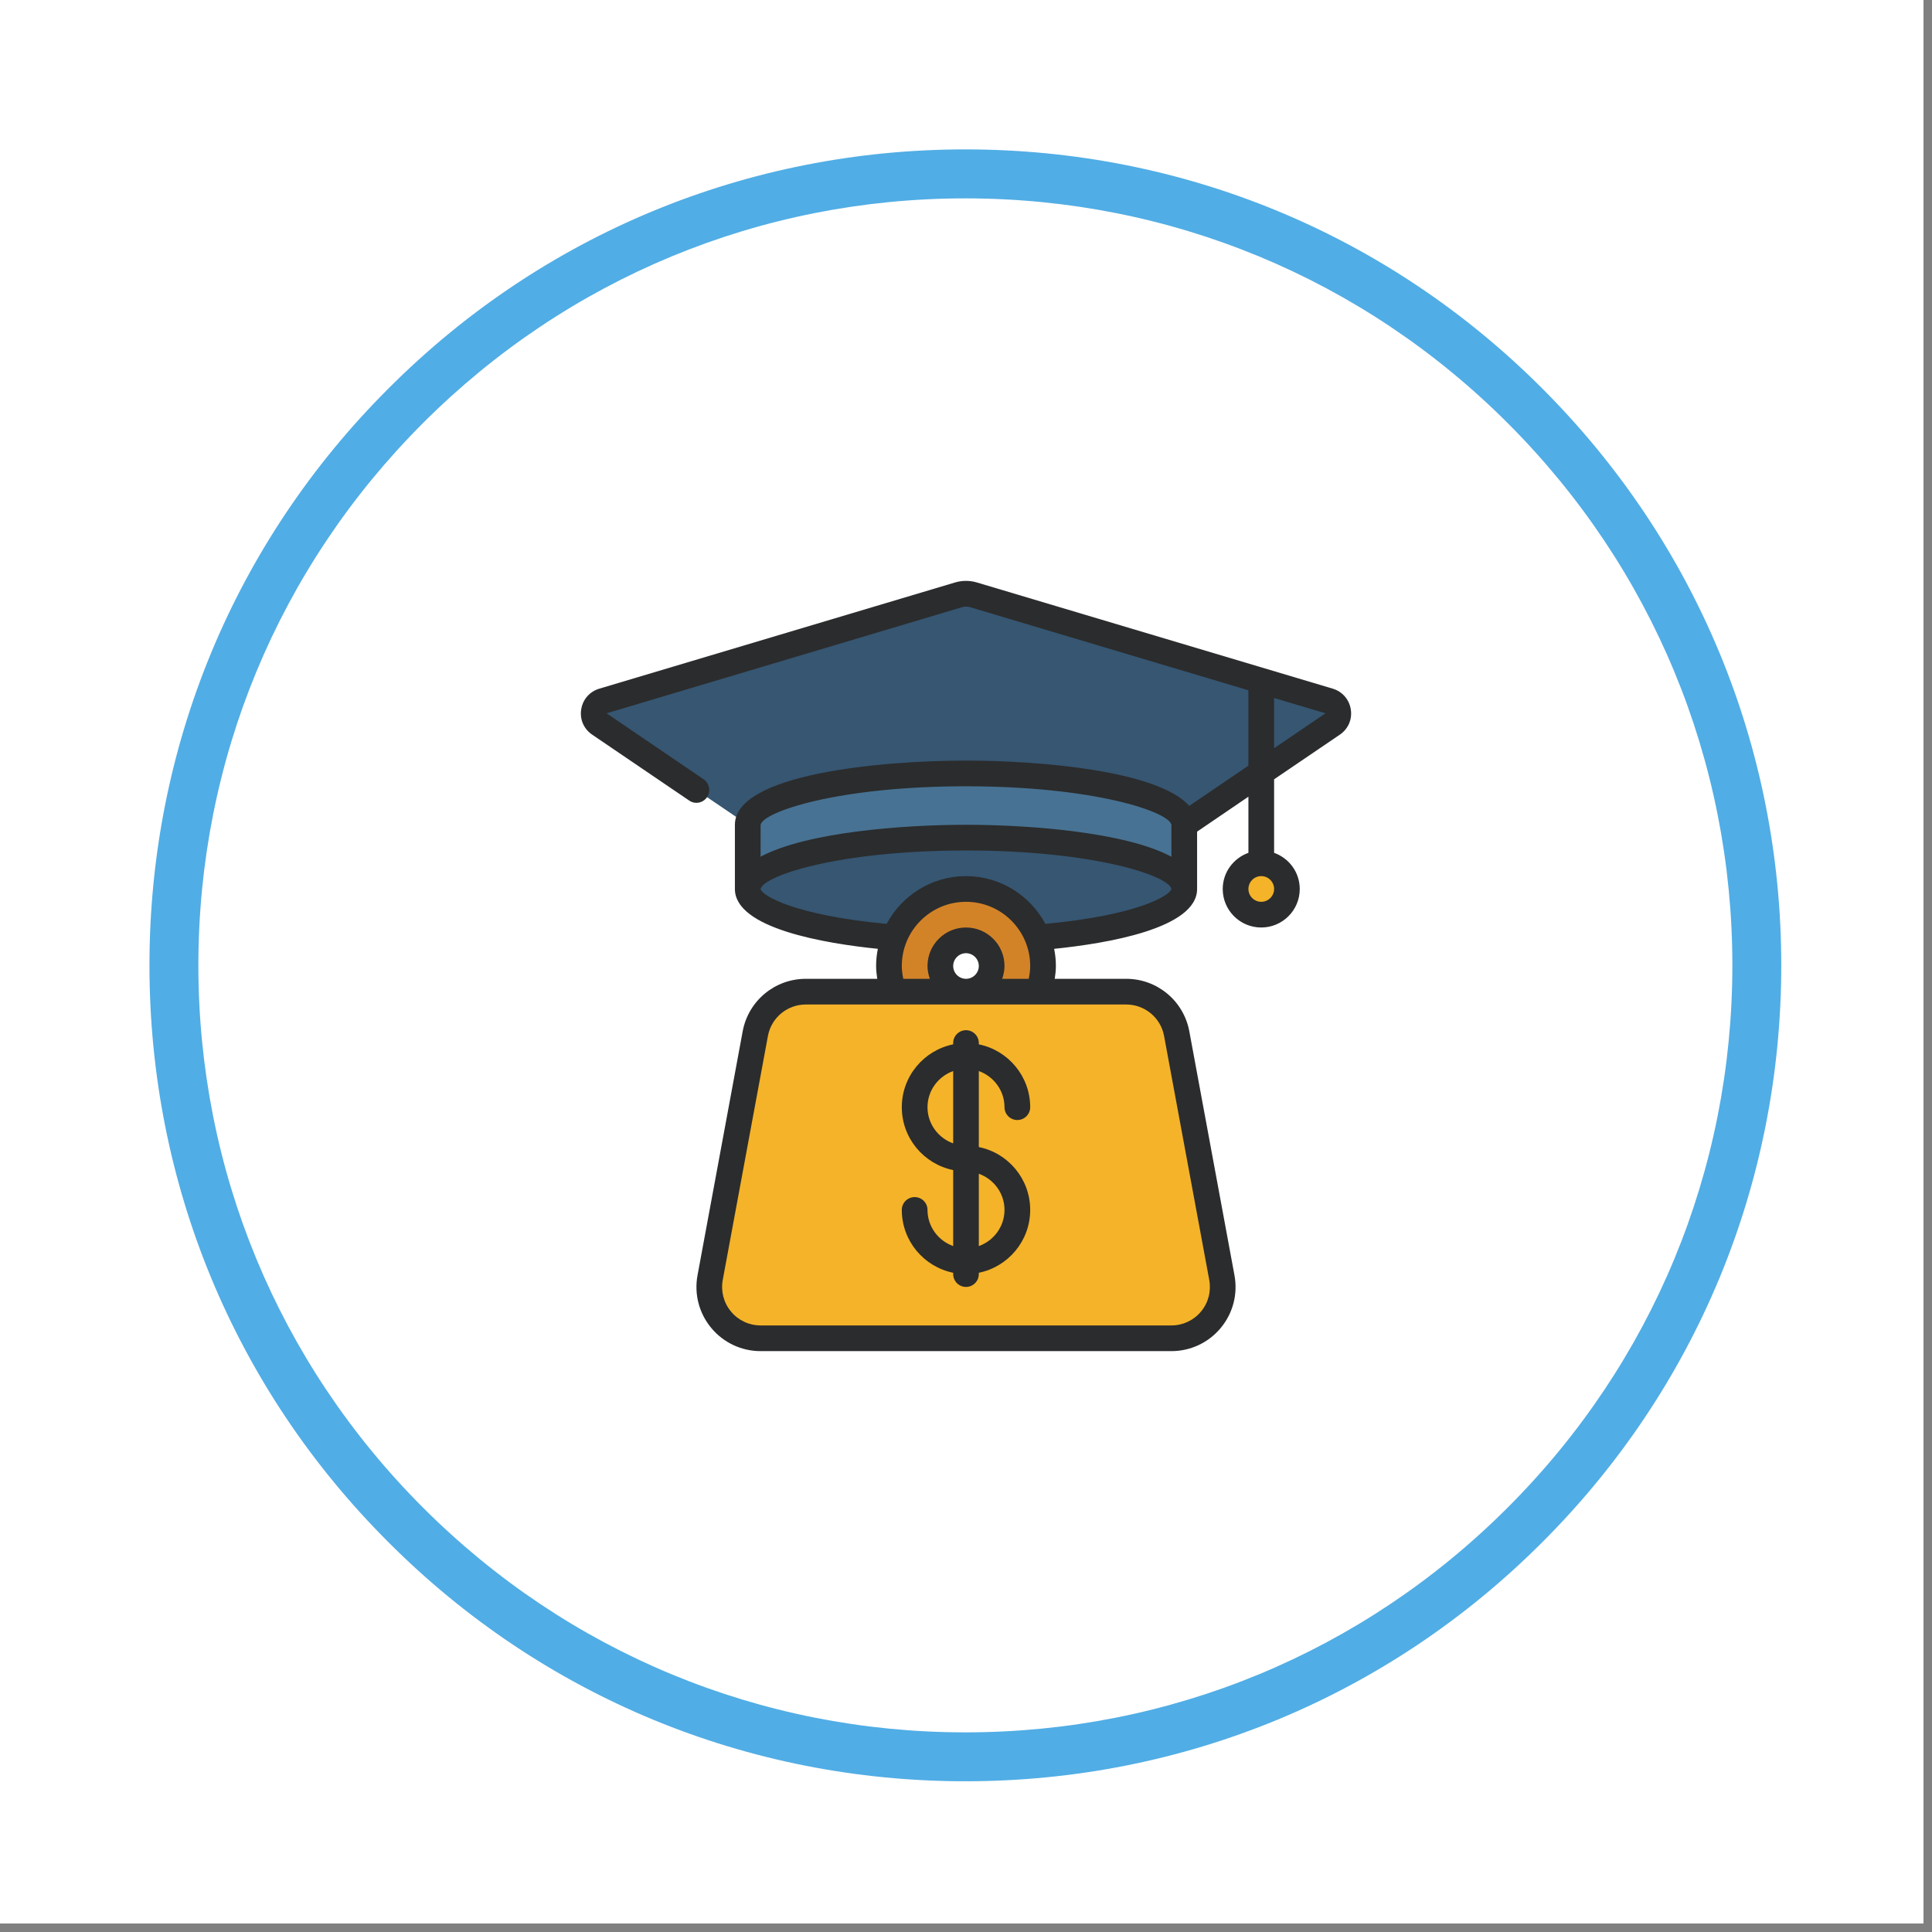 <svg xmlns="http://www.w3.org/2000/svg" width="112.5" viewBox="0 0 112.5 112.5" height="112.5" version="1.0"><rect x="0" y="0" width="112.5" height="112.5" fill="#808080" stroke="none"/><defs><clipPath id="a"><path d="M 0 0 L 112.004 0 L 112.004 112.004 L 0 112.004 Z M 0 0"/></clipPath><clipPath id="b"><path d="M 33.75 33.75 L 78.75 33.75 L 78.75 78.75 L 33.75 78.75 Z M 33.75 33.75"/></clipPath></defs><g clip-path="url(#a)" fill="#FFF"><path d="M 0 0 L 112.5 0 L 112.5 112.5 L 0 112.5 Z M 0 0"/><path d="M 0 0 L 112.5 0 L 112.5 112.5 L 0 112.5 Z M 0 0"/></g><path fill="#51ADE5" d="M 56.211 103.723 C 43.527 103.723 31.582 98.785 22.621 89.805 C 13.637 80.84 8.703 68.898 8.703 56.211 C 8.703 43.527 13.637 31.582 22.621 22.621 C 31.582 13.637 43.527 8.699 56.211 8.699 C 68.898 8.699 80.84 13.637 89.805 22.621 C 98.785 31.602 103.723 43.527 103.723 56.211 C 103.723 68.898 98.785 80.84 89.805 89.805 C 80.84 98.785 68.898 103.723 56.211 103.723 Z M 56.211 11.551 C 44.285 11.551 33.062 16.203 24.633 24.633 C 16.203 33.062 11.551 44.285 11.551 56.211 C 11.551 68.137 16.203 79.359 24.633 87.789 C 33.062 96.223 44.285 100.875 56.211 100.875 C 68.137 100.875 79.359 96.223 87.789 87.789 C 96.223 79.359 100.875 68.137 100.875 56.211 C 100.875 44.285 96.223 33.062 87.789 24.633 C 79.359 16.203 68.137 11.551 56.211 11.551 Z M 56.211 11.551"/><path fill="#365672" d="M 77.605 42.16 L 74.191 44.477 L 72.695 45.492 L 68.957 48.027 L 43.543 48.027 L 34.895 42.16 C 34.375 41.801 34.504 41.004 35.109 40.82 L 55.824 34.633 C 56.098 34.551 56.398 34.551 56.676 34.633 L 72.73 39.43 L 74.191 39.867 L 77.395 40.82 C 77.996 41.004 78.121 41.801 77.605 42.16"/><path fill="#477293" d="M 43.543 51.766 L 43.543 48.027 C 43.543 46.375 49.23 45.039 56.25 45.039 C 63.27 45.039 68.957 46.375 68.957 48.027 L 68.957 51.766 L 43.543 51.766"/><path fill="#365672" d="M 68.957 51.766 C 68.957 53.074 65.383 54.188 60.414 54.59 L 52.086 54.59 C 47.117 54.188 43.543 53.074 43.543 51.766 C 43.543 50.113 49.23 48.773 56.25 48.773 C 63.27 48.773 68.957 50.113 68.957 51.766"/><path fill="#D28328" d="M 54.754 56.25 C 54.754 55.426 55.43 54.754 56.25 54.754 C 57.07 54.754 57.746 55.426 57.746 56.25 C 57.746 57.07 57.07 57.746 56.25 57.746 C 55.43 57.746 54.754 57.07 54.754 56.25 Z M 60.734 56.25 C 60.734 53.777 58.723 51.766 56.25 51.766 C 53.777 51.766 51.766 53.777 51.766 56.25 C 51.766 56.773 51.855 57.273 52.023 57.746 L 51.766 58.492 L 60.734 58.492 L 60.477 57.746 C 60.645 57.273 60.734 56.773 60.734 56.25"/><path fill="#F4B329" d="M 74.938 51.766 C 74.938 52.59 74.262 53.262 73.441 53.262 C 72.621 53.262 71.949 52.59 71.949 51.766 C 71.949 51.215 72.246 50.734 72.695 50.473 C 72.91 50.348 73.176 50.27 73.441 50.27 C 73.711 50.27 73.973 50.348 74.191 50.473 C 74.637 50.734 74.938 51.215 74.938 51.766"/><path fill="#F4B329" d="M 68.211 77.93 L 44.289 77.93 C 42.422 77.93 41.012 76.23 41.352 74.391 L 43.98 60.191 C 44.242 58.773 45.48 57.746 46.922 57.746 L 65.578 57.746 C 67.02 57.746 68.258 58.773 68.52 60.191 L 71.148 74.391 C 71.488 76.23 70.078 77.93 68.211 77.93"/><g clip-path="url(#b)"><path fill="#2B2C2D" d="M 73.441 51.016 C 73.855 51.016 74.191 51.352 74.191 51.766 C 74.191 52.176 73.855 52.512 73.441 52.512 C 73.031 52.512 72.695 52.176 72.695 51.766 C 72.695 51.352 73.031 51.016 73.441 51.016 Z M 74.191 40.645 L 77.184 41.535 L 74.191 43.57 Z M 68.211 49.887 C 65.559 48.461 59.957 48.027 56.25 48.027 C 52.543 48.027 46.941 48.461 44.289 49.887 L 44.289 48.031 C 44.434 47.27 48.781 45.785 56.25 45.785 C 63.719 45.785 68.066 47.27 68.211 48.027 Z M 60.871 53.797 C 59.988 52.145 58.246 51.016 56.25 51.016 C 54.254 51.016 52.512 52.145 51.629 53.797 C 46.25 53.297 44.359 52.141 44.289 51.77 C 44.43 51.004 48.777 49.523 56.25 49.523 C 63.723 49.523 68.07 51.004 68.211 51.762 C 68.141 52.141 66.25 53.297 60.871 53.797 Z M 56.996 56.25 C 56.996 56.66 56.66 56.996 56.25 56.996 C 55.84 56.996 55.504 56.66 55.504 56.25 C 55.504 55.84 55.84 55.504 56.25 55.504 C 56.66 55.504 56.996 55.84 56.996 56.25 Z M 56.25 54.008 C 55.012 54.008 54.008 55.012 54.008 56.25 C 54.008 56.512 54.062 56.762 54.145 56.996 L 52.598 56.996 C 52.547 56.754 52.512 56.504 52.512 56.25 C 52.512 54.188 54.188 52.512 56.25 52.512 C 58.312 52.512 59.988 54.188 59.988 56.25 C 59.988 56.504 59.953 56.754 59.902 56.996 L 58.355 56.996 C 58.438 56.762 58.492 56.512 58.492 56.25 C 58.492 55.012 57.488 54.008 56.25 54.008 Z M 65.578 58.492 C 66.66 58.492 67.59 59.262 67.785 60.328 L 70.414 74.527 C 70.535 75.188 70.363 75.859 69.934 76.371 C 69.508 76.887 68.879 77.18 68.211 77.18 L 44.289 77.18 C 43.621 77.18 42.992 76.887 42.566 76.371 C 42.137 75.859 41.965 75.188 42.086 74.527 L 44.715 60.328 C 44.91 59.262 45.84 58.492 46.922 58.492 Z M 34.48 42.777 L 40.133 46.617 C 40.473 46.852 40.938 46.762 41.172 46.418 C 41.402 46.078 41.312 45.613 40.973 45.379 L 35.32 41.535 L 56.035 35.352 C 56.176 35.309 56.32 35.309 56.461 35.348 L 72.695 40.195 L 72.695 44.586 L 69.25 46.926 C 67.43 44.875 60.559 44.289 56.25 44.289 C 51.254 44.289 42.793 45.078 42.793 48.027 L 42.793 51.766 C 42.793 54.066 48.051 54.938 51.117 55.25 C 51.051 55.574 51.016 55.91 51.016 56.25 C 51.016 56.504 51.047 56.754 51.082 56.996 L 46.922 56.996 C 45.117 56.996 43.574 58.281 43.246 60.055 L 40.617 74.258 C 40.414 75.352 40.703 76.469 41.418 77.328 C 42.129 78.184 43.176 78.676 44.289 78.676 L 68.211 78.676 C 69.324 78.676 70.371 78.184 71.082 77.328 C 71.797 76.469 72.086 75.352 71.883 74.258 L 69.254 60.055 C 68.926 58.281 67.383 56.996 65.578 56.996 L 61.418 56.996 C 61.453 56.754 61.484 56.504 61.484 56.25 C 61.484 55.91 61.449 55.574 61.383 55.25 C 64.449 54.938 69.707 54.066 69.707 51.766 L 69.707 48.426 L 72.695 46.391 L 72.695 49.66 C 71.828 49.969 71.199 50.793 71.199 51.766 C 71.199 53.004 72.203 54.008 73.441 54.008 C 74.68 54.008 75.684 53.004 75.684 51.766 C 75.684 50.793 75.059 49.969 74.191 49.66 L 74.191 45.379 L 78.027 42.773 C 78.508 42.441 78.75 41.883 78.656 41.305 C 78.566 40.73 78.164 40.27 77.609 40.102 L 56.887 33.918 C 56.469 33.793 56.027 33.793 55.609 33.918 L 34.895 40.102 C 34.336 40.27 33.934 40.727 33.844 41.305 C 33.75 41.883 33.992 42.445 34.48 42.777"/></g><path fill="#2B2C2D" d="M 54.008 64.473 C 54.008 63.5 54.637 62.676 55.504 62.367 L 55.504 66.578 C 54.637 66.27 54.008 65.445 54.008 64.473 Z M 56.996 68.348 C 57.863 68.656 58.492 69.48 58.492 70.453 C 58.492 71.426 57.863 72.25 56.996 72.559 Z M 54.008 70.453 C 54.008 70.039 53.672 69.707 53.262 69.707 C 52.848 69.707 52.512 70.039 52.512 70.453 C 52.512 72.258 53.797 73.766 55.504 74.113 L 55.504 74.191 C 55.504 74.602 55.84 74.938 56.25 74.938 C 56.66 74.938 56.996 74.602 56.996 74.191 L 56.996 74.113 C 58.703 73.766 59.988 72.258 59.988 70.453 C 59.988 68.648 58.703 67.137 56.996 66.793 L 56.996 62.367 C 57.863 62.676 58.492 63.5 58.492 64.473 C 58.492 64.883 58.828 65.219 59.238 65.219 C 59.652 65.219 59.988 64.883 59.988 64.473 C 59.988 62.668 58.703 61.16 56.996 60.812 L 56.996 60.734 C 56.996 60.324 56.66 59.988 56.25 59.988 C 55.84 59.988 55.504 60.324 55.504 60.734 L 55.504 60.812 C 53.797 61.16 52.512 62.668 52.512 64.473 C 52.512 66.277 53.797 67.785 55.504 68.133 L 55.504 72.559 C 54.637 72.25 54.008 71.426 54.008 70.453"/></svg>